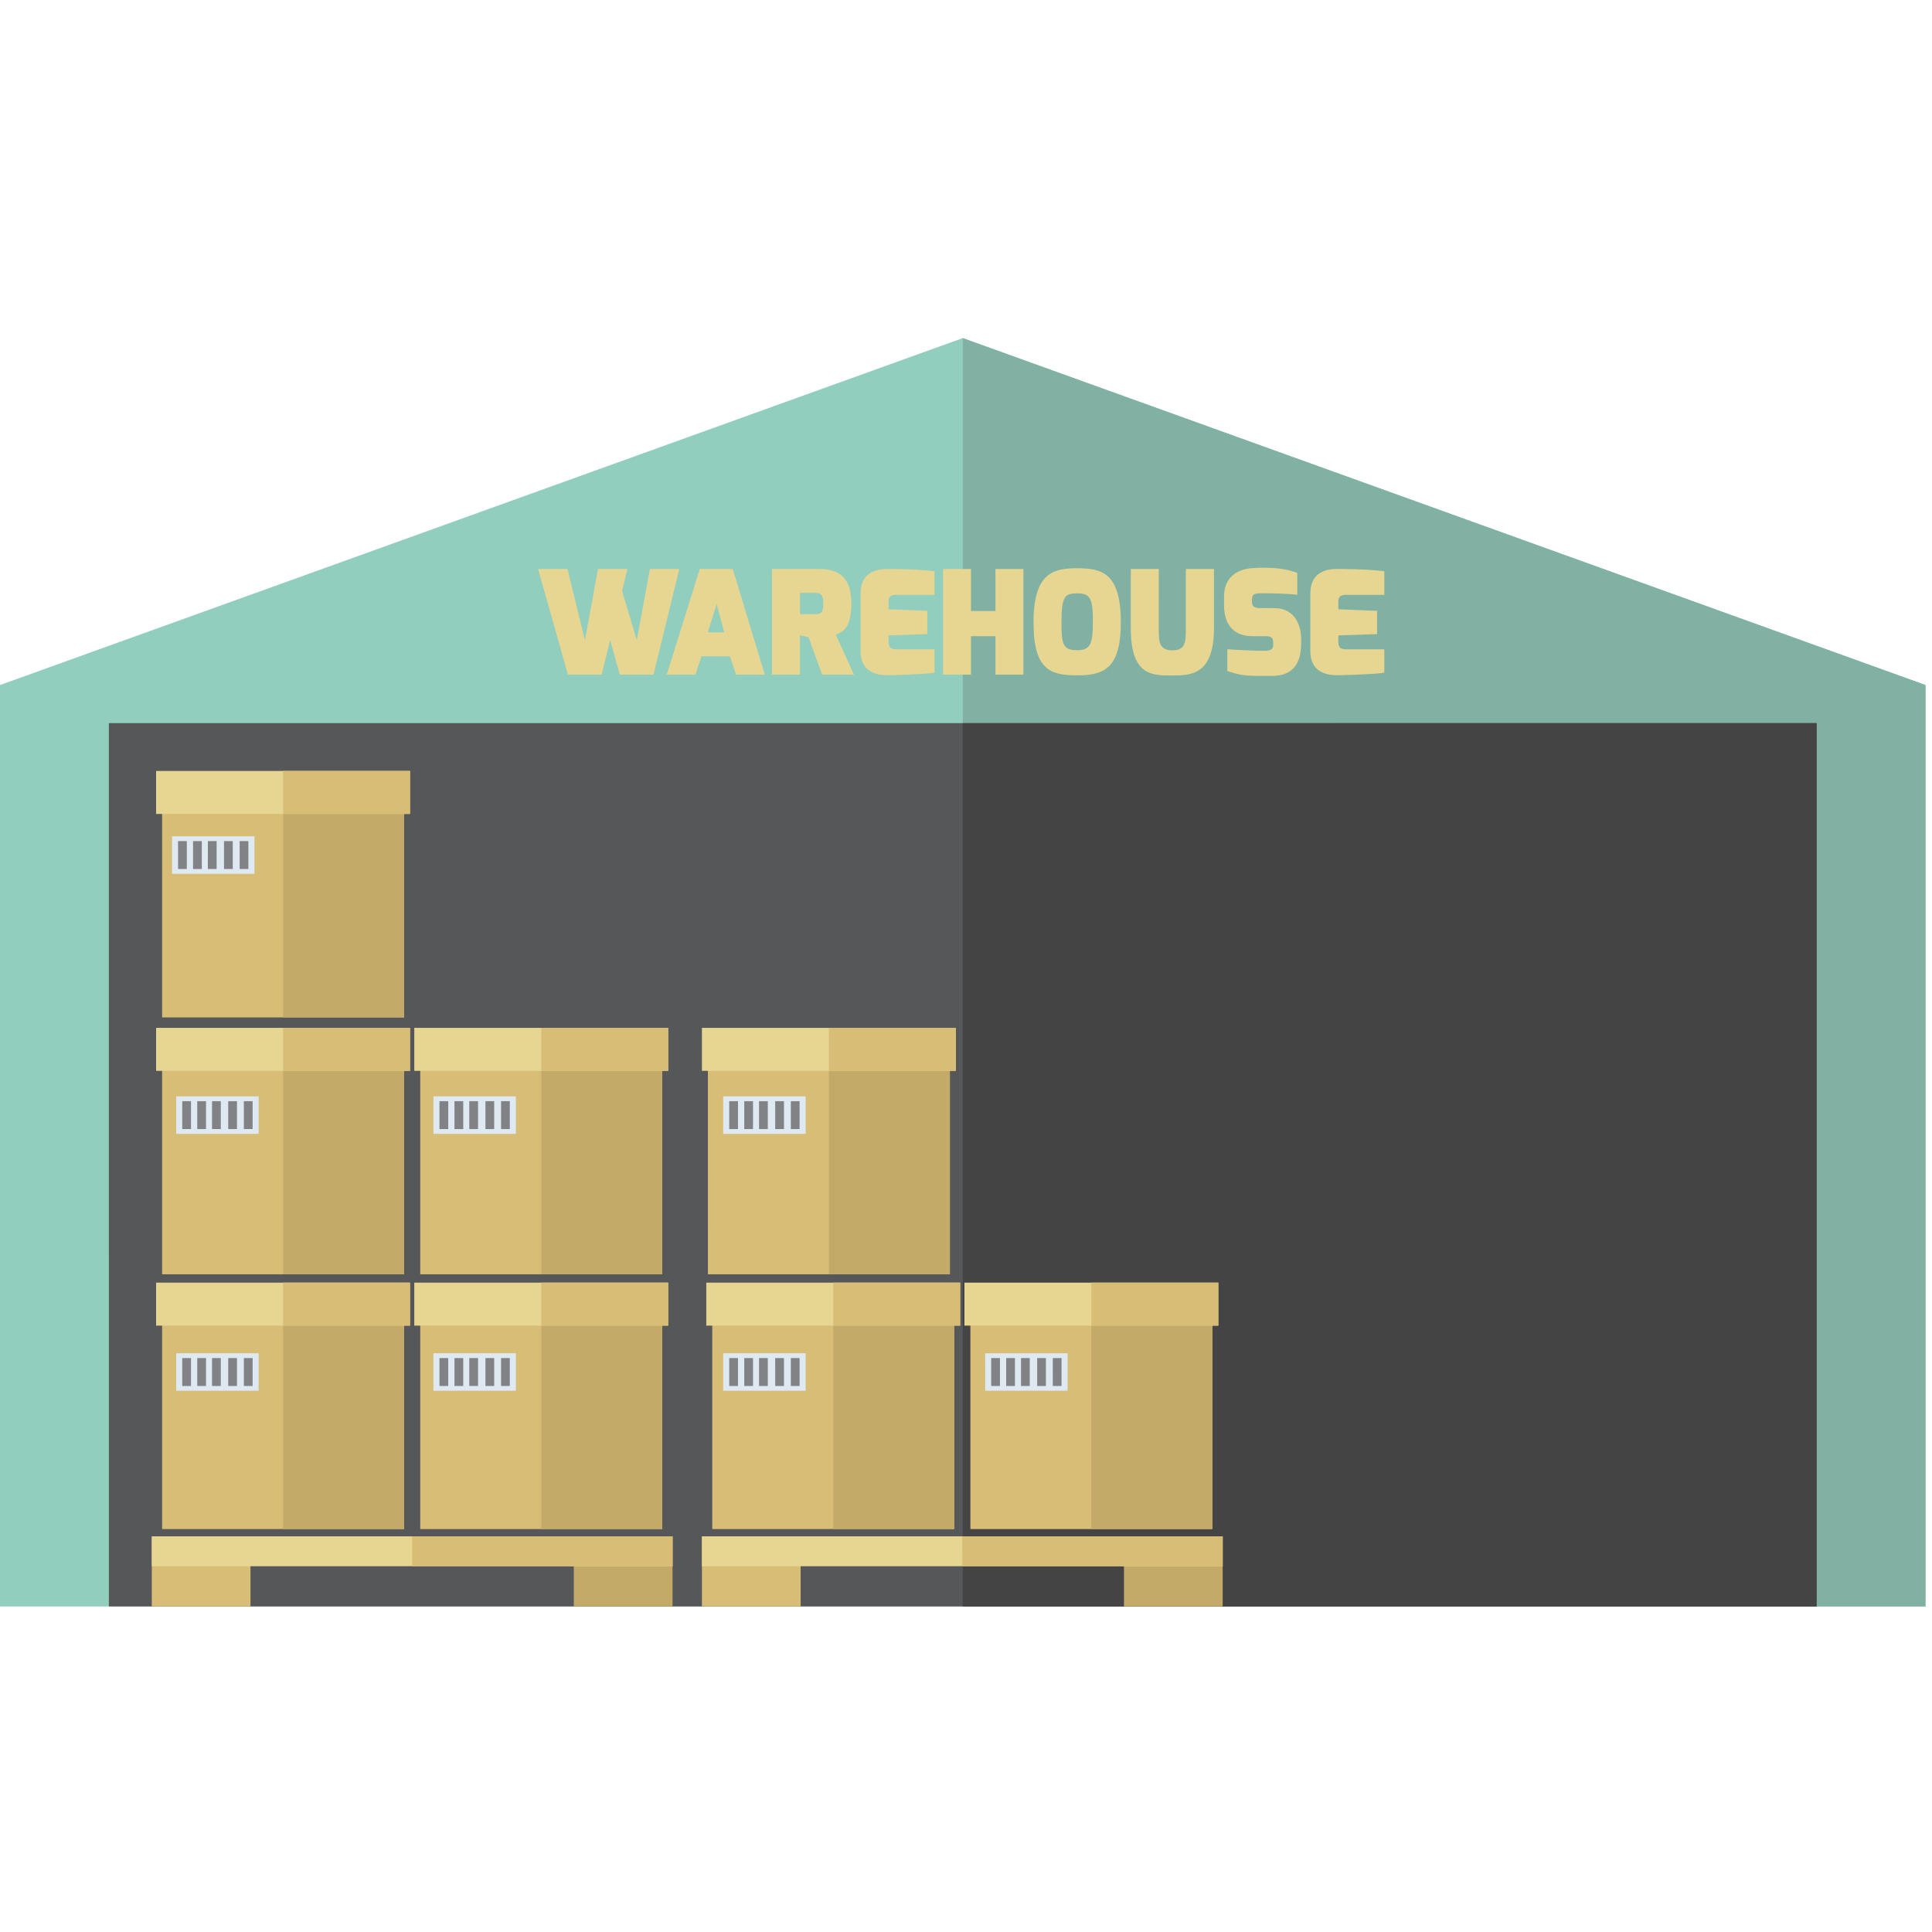 <svg width="120" height="120" viewBox="0 0 120 120" xmlns="http://www.w3.org/2000/svg"><g fill="none" fill-rule="evenodd"><path fill="#91CEBE" d="M59.798 21L0 42.55v57.23h119.596V42.549z"/><path fill="#81B1A3" d="M59.798 21v78.78h59.798V42.55z"/><path fill="#565759" d="M6.763 99.78h106.07V44.914H6.762z"/><path fill="#444445" d="M59.798 44.919V99.78h53.034V44.914z"/><path fill="#D8BD76" d="M9.428 99.78h6.13v-4.356h-6.13z"/><path fill="#C4AA68" d="M35.64 99.78h6.133v-4.356H35.64z"/><path fill="#E7D691" d="M9.428 97.281h32.345v-1.857H9.428z"/><path fill="#D8BD76" d="M25.601 97.281h16.172v-1.857H25.6zm-15.533-2.307h15.03v-15.07h-15.03z"/><path fill="#C4AA68" d="M17.583 94.974h7.514v-15.07h-7.514z"/><path fill="#E7D691" d="M9.697 82.337h15.77v-2.67H9.697z"/><path fill="#D8BD76" d="M17.583 82.337h7.884v-2.67h-7.884zm8.52 12.637h15.03v-15.07h-15.03z"/><path fill="#C4AA68" d="M33.618 94.974h7.515v-15.07h-7.515z"/><path fill="#E7D691" d="M25.732 82.337h15.77v-2.67h-15.77z"/><path fill="#D8BD76" d="M33.618 82.337h7.885v-2.67h-7.885zm9.98 17.443h6.131v-4.356h-6.131z"/><path fill="#C4AA68" d="M69.812 99.78h6.13v-4.356h-6.13z"/><path fill="#E7D691" d="M43.598 97.281h32.345v-1.857H43.598z"/><path fill="#D8BD76" d="M59.771 97.281h16.172v-1.857H59.77zm-15.532-2.307h15.028v-15.07H44.24z"/><path fill="#C4AA68" d="M51.754 94.974h7.514v-15.07h-7.514z"/><path fill="#E7D691" d="M43.868 82.337h15.77v-2.67h-15.77z"/><path fill="#D8BD76" d="M51.754 82.337h7.884v-2.67h-7.884zm8.519 12.637h15.03v-15.07h-15.03z"/><path fill="#C4AA68" d="M67.788 94.974h7.514v-15.07h-7.514z"/><path fill="#E7D691" d="M59.903 82.337h15.77v-2.67h-15.77z"/><path fill="#D8BD76" d="M67.788 82.337h7.884v-2.67h-7.884zm-57.72-3.188h15.03v-15.07h-15.03z"/><path fill="#C4AA68" d="M17.583 79.149h7.514v-15.07h-7.514z"/><path fill="#E7D691" d="M9.697 66.512h15.77v-2.67H9.697z"/><path fill="#D8BD76" d="M17.583 66.512h7.884v-2.67h-7.884zm8.52 12.637h15.03v-15.07h-15.03z"/><path fill="#C4AA68" d="M33.618 79.149h7.515v-15.07h-7.515z"/><path fill="#E7D691" d="M25.732 66.512h15.77v-2.67h-15.77z"/><path fill="#D8BD76" d="M33.618 66.512h7.885v-2.67h-7.885zm-23.55-3.318h15.03V48.122h-15.03z"/><path fill="#C4AA68" d="M17.583 63.194h7.514V48.122h-7.514z"/><path fill="#E7D691" d="M9.697 50.555h15.77v-2.67H9.697z"/><path fill="#D8BD76" d="M17.583 50.554h7.884v-2.668h-7.884zm26.386 28.595h15.029v-15.07h-15.03z"/><path fill="#C4AA68" d="M51.484 79.149h7.514v-15.07h-7.514z"/><path fill="#E7D691" d="M43.598 66.512h15.77v-2.67h-15.77z"/><path fill="#D8BD76" d="M51.484 66.512h7.885v-2.67h-7.885z"/><path fill="#DFE9F2" d="M10.685 54.274h5.12v-2.33h-5.12z"/><path fill="#818286" d="M14.885 53.975h.544v-1.731h-.544zm-.971 0h.544v-1.731h-.544zm-1.004 0h.545v-1.731h-.544zm-.92 0h.545v-1.731h-.544zm-.93 0h.543v-1.731h-.544z"/><path fill="#DFE9F2" d="M10.945 70.426h5.12v-2.329h-5.12z"/><path fill="#818286" d="M15.146 70.129h.545v-1.733h-.545zm-.971 0h.544v-1.733h-.544zm-1.005 0h.545v-1.733h-.544zm-.918 0h.544v-1.733h-.544zm-.932 0h.544v-1.733h-.545z"/><path fill="#DFE9F2" d="M26.921 70.426h5.12v-2.329h-5.12z"/><path fill="#818286" d="M31.122 70.129h.544v-1.733h-.544zm-.97 0h.543v-1.733h-.543zm-1.004 0h.544v-1.733h-.544zm-.92 0h.545v-1.733h-.545zm-.932 0h.544v-1.733h-.544z"/><path fill="#DFE9F2" d="M44.92 70.426h5.12v-2.329h-5.12z"/><path fill="#818286" d="M49.12 70.129h.544v-1.733h-.544zm-.97 0h.544v-1.733h-.545zm-1.005 0h.545v-1.733h-.545zm-.918 0h.544v-1.733h-.544zm-.933 0h.544v-1.733h-.544z"/><path fill="#DFE9F2" d="M10.945 86.382h5.12v-2.329h-5.12z"/><path fill="#818286" d="M15.146 86.085h.545v-1.733h-.545zm-.971 0h.544v-1.733h-.544zm-1.005 0h.545v-1.733h-.544zm-.918 0h.544v-1.733h-.544zm-.932 0h.544v-1.733h-.545z"/><path fill="#DFE9F2" d="M26.921 86.382h5.12v-2.329h-5.12z"/><path fill="#818286" d="M31.122 86.085h.544v-1.733h-.544zm-.97 0h.543v-1.733h-.543zm-1.004 0h.544v-1.733h-.544zm-.92 0h.545v-1.733h-.545zm-.932 0h.544v-1.733h-.544z"/><path fill="#DFE9F2" d="M44.92 86.382h5.12v-2.329h-5.12z"/><path fill="#818286" d="M49.12 86.085h.544v-1.733h-.544zm-.97 0h.544v-1.733h-.545zm-1.005 0h.545v-1.733h-.545zm-.918 0h.544v-1.733h-.544zm-.933 0h.544v-1.733h-.544z"/><path fill="#DFE9F2" d="M61.19 86.382h5.119v-2.329h-5.12z"/><path fill="#818286" d="M65.39 86.085h.545v-1.733h-.544zm-.97 0h.543v-1.733h-.543zm-1.004 0h.544v-1.733h-.544zm-.92 0h.544v-1.733h-.544zm-.931 0h.544v-1.733h-.544z"/><path d="M81.388 40.465c0 1.373 1.176 1.49 1.755 1.472 0 0 1.915-.027 2.838-.152V40.33h-2.302c-.259 0-.554.008-.554-.467v-.395l2.408-.082v-1.445l-2.408-.098v-.395c0-.242 0-.502.466-.502h2.39v-1.464c-1.047-.143-2.928-.143-2.928-.143-.632 0-1.665.173-1.665 1.526v3.599zm-5.361-2.854c0 .422.071 1.902 1.772 1.902h.806c.394 0 .474.135.474.396v.143c0 .27-.144.368-.528.368-.832 0-1.96-.063-2.318-.099v1.355c.895.305 1.091.305 2.766.305.885 0 1.817-.34 1.817-2.01v-.295c0-.72-.314-1.905-1.675-1.905H78.3c-.483 0-.537-.152-.537-.43v-.099c0-.376.18-.395.663-.395.59 0 1.575.028 2.148.09v-1.355c-.662-.242-1.452-.379-2.775-.296-1.003.063-1.772.601-1.772 1.777v.548zm-5.791 1.426c0 2.99 1.387 2.918 2.604 2.918 1.084 0 2.56-.018 2.56-2.918V35.34h-1.745v3.697c0 .809-.018 1.356-.815 1.356-.85 0-.868-.512-.868-1.356V35.34h-1.736v3.697zm-4.306-.367c0-1.607.188-1.814.976-1.814.814 0 .976.288.976 1.814 0 1.392-.206 1.714-.976 1.714-.878 0-.976-.34-.976-1.714zm-1.736 0c0 2.989 1.1 3.276 2.712 3.276 1.611 0 2.711-.377 2.711-3.276 0-3.08-1.163-3.375-2.711-3.375-1.504 0-2.712.296-2.712 3.375zm-5.621 3.23h1.736v-2.387h1.521v2.388h1.737V35.34H61.83v2.612h-1.52V35.34h-1.736v6.56zm-5.12-1.435c0 1.373 1.175 1.49 1.754 1.472 0 0 1.916-.027 2.837-.152V40.33h-2.3c-.26 0-.555.008-.555-.467v-.395l2.407-.082v-1.445l-2.407-.098v-.395c0-.242 0-.502.465-.502h2.39v-1.464c-1.047-.143-2.926-.143-2.926-.143-.633 0-1.666.173-1.666 1.526v3.599zm-3.76-2.318v-1.326h.958c.394 0 .484.231.484.626 0 .466-.028.7-.484.7h-.958zm-1.745 3.754h1.737v-2.446l.536.124.842 2.322h1.978l-1.128-2.482c.457-.18.967-.413.967-1.972 0-1.632-.842-2.107-2.005-2.107h-2.927v6.56zm-3.983-2.621h1.02l-.474-1.76-.546 1.76zm-2.551 2.62l2.05-6.56h2.05L47.5 41.9h-1.78l-.386-1.14h-1.763l-.376 1.14h-1.781zm-7.993-6.56l1.853 6.56h2.094l.528-2.142.6 2.143h2.094l1.602-6.561h-1.825l-.815 4.428-.913-3.066.33-1.362h-1.825l-.814 4.428-1.084-4.428h-1.825z" fill="#E7D691"/></g></svg>